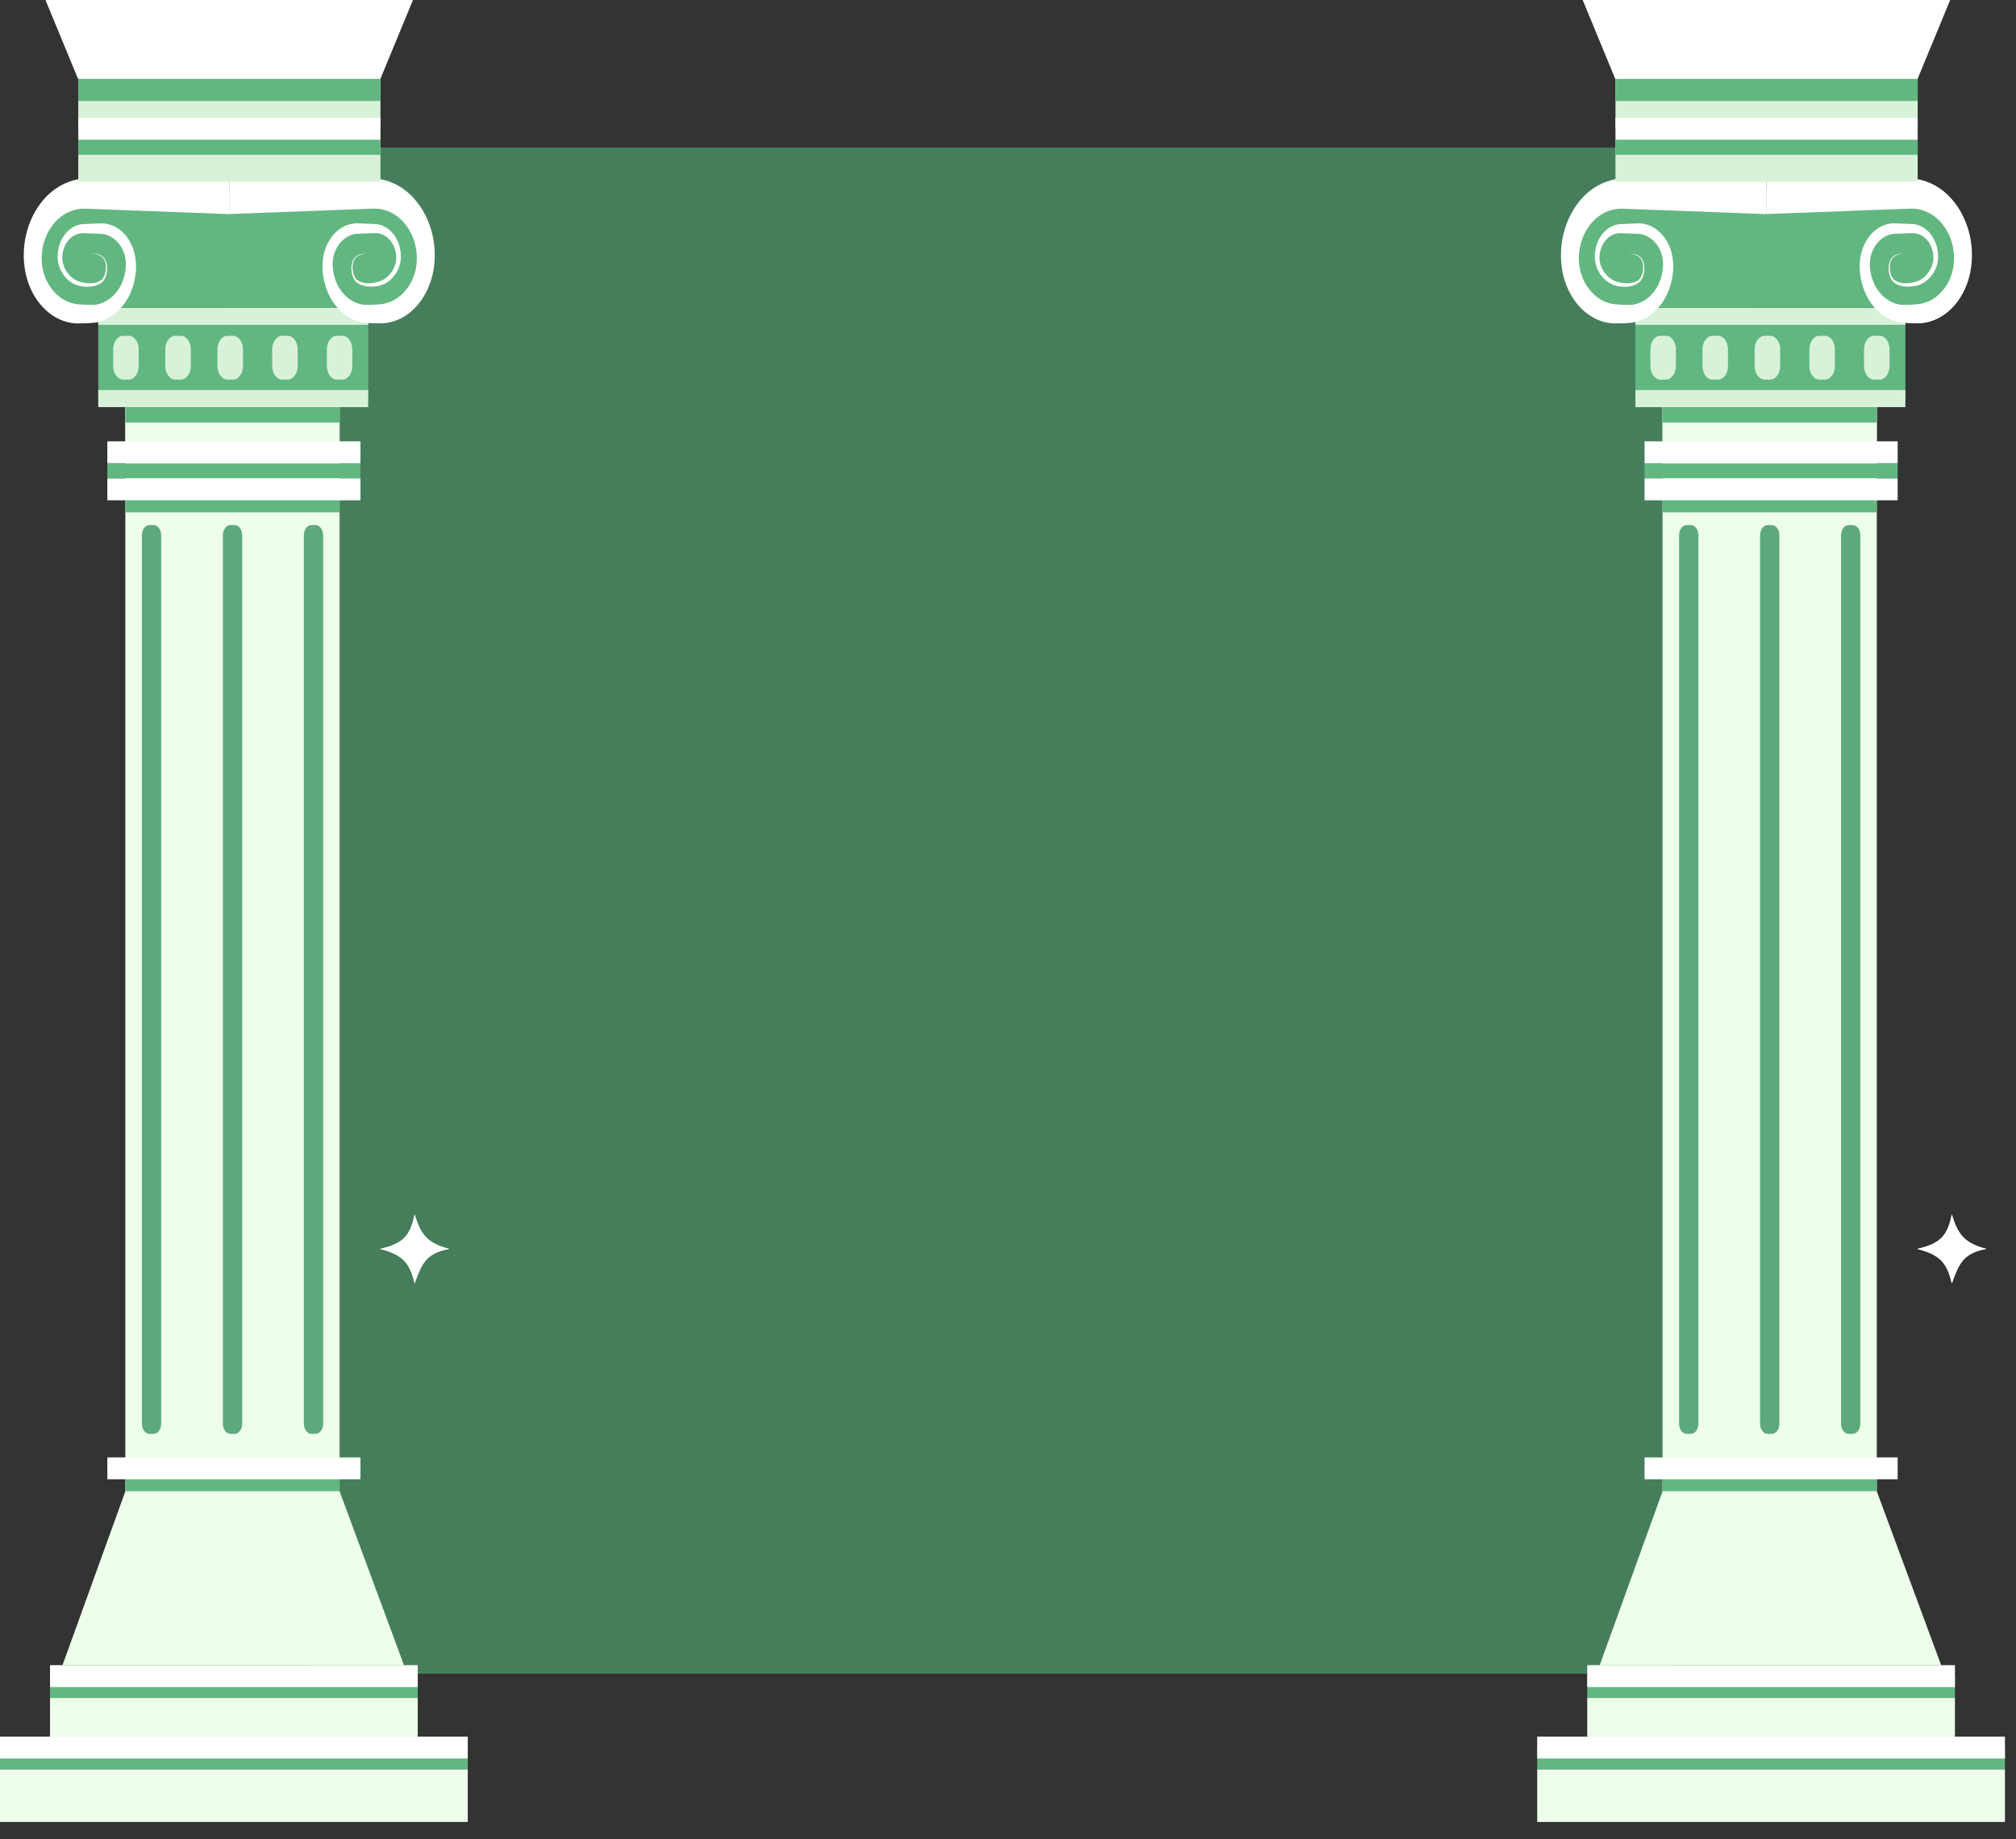 <svg width="80" height="73" viewBox="0 0 80 73" fill="none" xmlns="http://www.w3.org/2000/svg">
<rect x="0" y="0" width="80" height="73" fill="#333333" stroke="none"/>
<path d="M64.427 5.856H14.151C11.306 5.856 9 8.162 9 11.006V61.283C9 64.127 11.306 66.433 14.151 66.433H64.427C67.272 66.433 69.578 64.127 69.578 61.283V11.006C69.578 8.162 67.272 5.856 64.427 5.856Z" fill="#467E5C"/>
<g clip-path="url(#clip0_5568_17444)">
<path d="M3.898 15.818L14.611 15.818V12.215L3.898 12.215V15.818Z" fill="#62B781"/>
<path d="M4.974 17.73H13.476V15.818L4.974 15.818V17.73Z" fill="#D8F2D9"/>
<path d="M4.974 59.192H13.476L13.476 15.82H4.974L4.974 59.192Z" fill="#EDFFEB"/>
<path d="M4.974 16.774H13.476V15.818L4.974 15.818V16.774Z" fill="#62B781"/>
<path d="M4.974 20.336H13.476V19.38H4.974V20.336Z" fill="#62B781"/>
<path d="M3.898 12.893L14.611 12.893V12.217L3.898 12.217V12.893Z" fill="#D8F2D9"/>
<path d="M3.898 16.159L14.611 16.159V15.483L3.898 15.483V16.159Z" fill="#D8F2D9"/>
<path d="M13.84 12.217H4.363C4.363 12.217 1.891 13.14 1.378 10.853C0.865 8.563 2.67 7.683 3.935 7.683C5.199 7.683 14.355 7.243 15.569 7.861C16.785 8.476 17.265 9.932 16.819 10.853C16.37 11.773 16.309 12.615 13.84 12.217Z" fill="#62B781"/>
<path d="M9.1 6.868L3.696 7.073L3.352 7.088C3.218 7.097 3.086 7.113 2.955 7.147C2.692 7.214 2.437 7.329 2.199 7.495C1.724 7.829 1.32 8.377 1.105 9.064C0.887 9.742 0.884 10.561 1.128 11.239C1.368 11.912 1.808 12.397 2.292 12.639C2.535 12.763 2.79 12.828 3.044 12.837C3.309 12.837 3.481 12.835 3.756 12.808C4.269 12.738 4.762 12.39 5.078 11.827C5.387 11.272 5.521 10.469 5.257 9.804C4.998 9.158 4.459 8.837 3.969 8.868L3.289 8.895C3.038 8.911 2.788 9.043 2.599 9.272C2.409 9.497 2.285 9.834 2.287 10.181C2.283 10.547 2.447 10.853 2.636 11.046C2.824 11.25 3.069 11.346 3.296 11.369C3.524 11.396 3.764 11.387 3.983 11.25C4.221 11.12 4.297 10.72 4.224 10.428C4.128 10.107 3.848 10.053 3.637 10.072C3.85 10.067 4.12 10.152 4.189 10.444C4.241 10.722 4.161 11.068 3.951 11.158C3.753 11.266 3.524 11.259 3.309 11.219C3.091 11.178 2.887 11.079 2.728 10.889C2.57 10.707 2.457 10.446 2.472 10.19C2.482 9.921 2.588 9.674 2.743 9.508C2.897 9.34 3.097 9.252 3.296 9.254L3.968 9.279C4.373 9.284 4.763 9.582 4.921 10.04C5.079 10.482 4.967 11.068 4.724 11.45C4.476 11.842 4.095 12.08 3.711 12.101C3.536 12.105 3.258 12.094 3.072 12.076C2.877 12.053 2.687 11.988 2.513 11.885C2.162 11.679 1.873 11.304 1.741 10.859C1.605 10.424 1.63 9.91 1.789 9.481C1.946 9.052 2.227 8.705 2.561 8.5C2.728 8.402 2.907 8.334 3.089 8.303C3.18 8.287 3.273 8.283 3.364 8.283L3.695 8.294L9.098 8.498V6.871L9.1 6.868Z" fill="white"/>
<path d="M9.097 8.496L14.501 8.291L14.832 8.28C14.924 8.28 15.015 8.282 15.106 8.3C15.288 8.332 15.467 8.397 15.634 8.498C15.966 8.7 16.249 9.05 16.407 9.479C16.565 9.91 16.589 10.422 16.455 10.857C16.321 11.302 16.033 11.676 15.682 11.883C15.507 11.986 15.316 12.051 15.123 12.074C14.937 12.092 14.659 12.103 14.484 12.098C14.098 12.078 13.72 11.84 13.471 11.447C13.228 11.063 13.116 10.48 13.274 10.038C13.432 9.58 13.822 9.279 14.227 9.277L14.899 9.252C15.096 9.25 15.296 9.337 15.452 9.506C15.607 9.672 15.713 9.919 15.723 10.188C15.738 10.444 15.626 10.707 15.467 10.886C15.308 11.077 15.106 11.176 14.886 11.216C14.671 11.259 14.443 11.263 14.244 11.156C14.034 11.066 13.954 10.722 14.006 10.442C14.074 10.15 14.343 10.065 14.559 10.069C14.347 10.051 14.065 10.103 13.971 10.426C13.898 10.72 13.976 11.117 14.213 11.248C14.431 11.384 14.671 11.391 14.899 11.367C15.126 11.342 15.371 11.248 15.559 11.043C15.748 10.85 15.912 10.543 15.909 10.179C15.909 9.834 15.784 9.497 15.596 9.27C15.407 9.041 15.159 8.911 14.906 8.893L14.226 8.866C13.736 8.835 13.198 9.156 12.939 9.802C12.674 10.466 12.808 11.27 13.117 11.825C13.433 12.388 13.928 12.736 14.439 12.805C14.714 12.83 14.886 12.835 15.151 12.835C15.406 12.823 15.66 12.761 15.904 12.637C16.388 12.395 16.828 11.91 17.067 11.236C17.31 10.561 17.307 9.739 17.09 9.061C16.875 8.375 16.471 7.827 15.998 7.492C15.76 7.326 15.503 7.21 15.242 7.144C15.111 7.111 14.977 7.093 14.845 7.086L14.501 7.07L9.097 6.866V8.493V8.496Z" fill="white"/>
<path d="M3.106 5.077L15.098 5.077V-3.71933e-05L3.106 -3.71933e-05V5.077Z" fill="#D8F2D9"/>
<path d="M3.106 4.009L15.098 4.009V-2.95639e-05L3.106 -2.95639e-05V4.009Z" fill="#62B781"/>
<path d="M3.106 7.214L15.098 7.214V5.544L3.106 5.544V7.214Z" fill="#D8F2D9"/>
<path d="M3.106 6.146L15.098 6.146V5.544L3.106 5.544V6.146Z" fill="#62B781"/>
<path d="M3.096 3.129H15.096L16.388 0H1.805L3.096 3.129Z" fill="white"/>
<path d="M3.106 5.544L15.098 5.544V4.675L3.106 4.675V5.544Z" fill="white"/>
<path d="M4.26 18.987H14.304V18.386H4.26V18.987Z" fill="#62B781"/>
<path d="M4.26 18.385H14.304V17.517H4.26V18.385Z" fill="white"/>
<path d="M4.26 19.858H14.304V18.989H4.26V19.858Z" fill="white"/>
<path d="M4.974 59.192H13.476V58.236H4.974V59.192Z" fill="#62B781"/>
<path d="M4.26 58.714H14.304V57.846H4.26V58.714Z" fill="white"/>
<path d="M1.985 67.396H16.577V66.528H1.985V67.396Z" fill="#62B781"/>
<path d="M1.985 68.927H16.577V67.396H1.985V68.927Z" fill="#EDFFEB"/>
<path d="M1.985 66.961H16.577V66.092H1.985V66.961Z" fill="white"/>
<path d="M0 70.229H18.562V69.36H0V70.229Z" fill="#62B781"/>
<path d="M0 72.319H18.562V70.231H0V72.319Z" fill="#EDFFEB"/>
<path d="M0 69.796H18.562V68.927H0V69.796Z" fill="white"/>
<path d="M13.366 15.066H13.586C13.804 15.066 13.981 14.826 13.981 14.529V13.865C13.981 13.569 13.804 13.328 13.586 13.328H13.366C13.147 13.328 12.97 13.569 12.97 13.865V14.529C12.97 14.826 13.147 15.066 13.366 15.066Z" fill="#D8F2D9"/>
<path d="M11.196 15.066H11.416C11.635 15.066 11.812 14.826 11.812 14.529V13.865C11.812 13.569 11.635 13.328 11.416 13.328H11.196C10.978 13.328 10.801 13.569 10.801 13.865V14.529C10.801 14.826 10.978 15.066 11.196 15.066Z" fill="#D8F2D9"/>
<path d="M9.026 15.066H9.246C9.464 15.066 9.641 14.826 9.641 14.529V13.865C9.641 13.569 9.464 13.328 9.246 13.328H9.026C8.807 13.328 8.63 13.569 8.63 13.865V14.529C8.63 14.826 8.807 15.066 9.026 15.066Z" fill="#D8F2D9"/>
<path d="M6.956 15.066H7.176C7.394 15.066 7.571 14.826 7.571 14.529V13.865C7.571 13.569 7.394 13.328 7.176 13.328H6.956C6.737 13.328 6.56 13.569 6.56 13.865V14.529C6.56 14.826 6.737 15.066 6.956 15.066Z" fill="#D8F2D9"/>
<path d="M4.888 15.066H5.108C5.326 15.066 5.503 14.826 5.503 14.529V13.865C5.503 13.569 5.326 13.328 5.108 13.328H4.888C4.669 13.328 4.492 13.569 4.492 13.865V14.529C4.492 14.826 4.669 15.066 4.888 15.066Z" fill="#D8F2D9"/>
<path d="M9.31 56.912H9.143C8.978 56.912 8.844 56.73 8.844 56.505L8.844 21.247C8.844 21.023 8.978 20.841 9.143 20.841H9.31C9.476 20.841 9.61 21.023 9.61 21.247L9.61 56.505C9.61 56.73 9.476 56.912 9.31 56.912Z" fill="#5EA97C"/>
<path d="M12.523 56.912H12.356C12.191 56.912 12.057 56.73 12.057 56.505L12.057 21.247C12.057 21.023 12.191 20.841 12.356 20.841H12.523C12.689 20.841 12.823 21.023 12.823 21.247L12.823 56.505C12.823 56.73 12.689 56.912 12.523 56.912Z" fill="#5EA97C"/>
<path d="M6.097 56.912H5.93C5.764 56.912 5.63 56.73 5.63 56.505L5.63 21.247C5.63 21.023 5.764 20.841 5.93 20.841H6.097C6.263 20.841 6.397 21.023 6.397 21.247L6.397 56.505C6.397 56.73 6.263 56.912 6.097 56.912Z" fill="#5EA97C"/>
<path d="M2.48 66.094H16.031L13.476 59.192H4.974L2.48 66.094Z" fill="#EDFFEB"/>
<path d="M17.824 49.57C16.991 49.349 16.699 49.041 16.453 48.199C16.284 49.046 16.003 49.362 15.082 49.57C16.001 49.806 16.264 50.136 16.453 50.941C16.731 50.168 16.894 49.741 17.824 49.57Z" fill="white"/>
<path d="M17.824 49.57C16.991 49.349 16.699 49.041 16.453 48.199C16.284 49.046 16.003 49.362 15.082 49.57C16.001 49.806 16.264 50.136 16.453 50.941C16.731 50.168 16.894 49.741 17.824 49.57Z" fill="white"/>
</g>
<g clip-path="url(#clip1_5568_17444)">
<path d="M64.898 15.818L75.611 15.818V12.215L64.898 12.215V15.818Z" fill="#62B781"/>
<path d="M65.974 17.73H74.476V15.818L65.974 15.818V17.73Z" fill="#D8F2D9"/>
<path d="M65.974 59.192H74.476V15.82H65.974V59.192Z" fill="#EDFFEB"/>
<path d="M65.974 16.774H74.476V15.818L65.974 15.818V16.774Z" fill="#62B781"/>
<path d="M65.974 20.336H74.476V19.38H65.974V20.336Z" fill="#62B781"/>
<path d="M64.898 12.893L75.611 12.893V12.217L64.898 12.217V12.893Z" fill="#D8F2D9"/>
<path d="M64.898 16.159L75.611 16.159V15.483L64.898 15.483V16.159Z" fill="#D8F2D9"/>
<path d="M74.84 12.217H65.363C65.363 12.217 62.891 13.14 62.378 10.853C61.865 8.563 63.67 7.683 64.934 7.683C66.199 7.683 75.355 7.243 76.569 7.861C77.785 8.476 78.265 9.932 77.819 10.853C77.37 11.773 77.309 12.615 74.84 12.217Z" fill="#62B781"/>
<path d="M70.1 6.868L64.696 7.073L64.352 7.088C64.218 7.097 64.086 7.113 63.955 7.147C63.692 7.214 63.437 7.329 63.199 7.495C62.724 7.829 62.32 8.377 62.105 9.064C61.887 9.742 61.883 10.561 62.128 11.239C62.368 11.912 62.808 12.397 63.292 12.639C63.535 12.763 63.79 12.828 64.044 12.837C64.309 12.837 64.481 12.835 64.756 12.808C65.269 12.738 65.762 12.39 66.078 11.827C66.387 11.272 66.521 10.469 66.257 9.804C65.998 9.158 65.459 8.837 64.969 8.868L64.289 8.895C64.038 8.911 63.788 9.043 63.599 9.272C63.409 9.497 63.285 9.834 63.287 10.181C63.283 10.547 63.447 10.853 63.636 11.046C63.824 11.25 64.069 11.346 64.296 11.369C64.524 11.396 64.764 11.387 64.983 11.25C65.221 11.12 65.297 10.72 65.224 10.428C65.128 10.107 64.849 10.053 64.637 10.072C64.85 10.067 65.12 10.152 65.189 10.444C65.241 10.722 65.161 11.068 64.951 11.158C64.752 11.266 64.524 11.259 64.309 11.219C64.091 11.178 63.887 11.079 63.728 10.889C63.569 10.707 63.457 10.446 63.472 10.19C63.482 9.921 63.588 9.674 63.743 9.508C63.897 9.34 64.097 9.252 64.296 9.254L64.968 9.279C65.373 9.284 65.763 9.582 65.921 10.04C66.079 10.482 65.967 11.068 65.724 11.45C65.476 11.842 65.095 12.08 64.711 12.101C64.536 12.105 64.258 12.094 64.073 12.076C63.877 12.053 63.687 11.988 63.513 11.885C63.163 11.679 62.873 11.304 62.741 10.859C62.605 10.424 62.63 9.91 62.789 9.481C62.946 9.052 63.227 8.705 63.561 8.5C63.728 8.402 63.907 8.334 64.089 8.303C64.18 8.287 64.273 8.283 64.364 8.283L64.695 8.294L70.098 8.498V6.871L70.1 6.868Z" fill="white"/>
<path d="M70.097 8.496L75.501 8.291L75.832 8.28C75.924 8.28 76.015 8.282 76.106 8.3C76.288 8.332 76.467 8.397 76.634 8.498C76.966 8.7 77.249 9.05 77.407 9.479C77.565 9.91 77.589 10.422 77.455 10.857C77.321 11.302 77.033 11.676 76.682 11.883C76.507 11.986 76.316 12.051 76.123 12.074C75.937 12.092 75.659 12.103 75.484 12.098C75.099 12.078 74.72 11.84 74.471 11.447C74.228 11.063 74.116 10.48 74.275 10.038C74.432 9.58 74.822 9.279 75.228 9.277L75.899 9.252C76.096 9.25 76.296 9.337 76.452 9.506C76.607 9.672 76.713 9.919 76.723 10.188C76.738 10.444 76.626 10.707 76.467 10.886C76.308 11.077 76.106 11.176 75.886 11.216C75.671 11.259 75.443 11.263 75.244 11.156C75.034 11.066 74.954 10.722 75.006 10.442C75.074 10.15 75.343 10.065 75.558 10.069C75.347 10.051 75.065 10.103 74.971 10.426C74.898 10.72 74.976 11.117 75.213 11.248C75.431 11.384 75.671 11.391 75.899 11.367C76.126 11.342 76.371 11.248 76.559 11.043C76.748 10.85 76.912 10.543 76.909 10.179C76.909 9.834 76.784 9.497 76.596 9.27C76.407 9.041 76.159 8.911 75.906 8.893L75.226 8.866C74.736 8.835 74.198 9.156 73.939 9.802C73.674 10.466 73.808 11.27 74.117 11.825C74.433 12.388 74.928 12.736 75.439 12.805C75.714 12.83 75.886 12.835 76.151 12.835C76.406 12.823 76.66 12.761 76.904 12.637C77.388 12.395 77.829 11.91 78.067 11.236C78.31 10.561 78.307 9.739 78.09 9.061C77.875 8.375 77.471 7.827 76.998 7.492C76.76 7.326 76.503 7.21 76.242 7.144C76.111 7.111 75.977 7.093 75.845 7.086L75.501 7.07L70.097 6.866V8.493V8.496Z" fill="white"/>
<path d="M64.106 5.077L76.098 5.077V-3.71933e-05L64.106 -3.71933e-05V5.077Z" fill="#D8F2D9"/>
<path d="M64.106 4.009L76.098 4.009V-2.95639e-05L64.106 -2.95639e-05V4.009Z" fill="#62B781"/>
<path d="M64.106 7.214L76.098 7.214V5.544L64.106 5.544V7.214Z" fill="#D8F2D9"/>
<path d="M64.106 6.146L76.098 6.146V5.544L64.106 5.544V6.146Z" fill="#62B781"/>
<path d="M64.096 3.129H76.096L77.388 0H62.805L64.096 3.129Z" fill="white"/>
<path d="M64.106 5.544L76.098 5.544V4.675L64.106 4.675V5.544Z" fill="white"/>
<path d="M65.26 18.987H75.304V18.386H65.26V18.987Z" fill="#62B781"/>
<path d="M65.26 18.385H75.304V17.517H65.26V18.385Z" fill="white"/>
<path d="M65.26 19.858H75.304V18.989H65.26V19.858Z" fill="white"/>
<path d="M65.974 59.192H74.476V58.236H65.974V59.192Z" fill="#62B781"/>
<path d="M65.26 58.714H75.304V57.846H65.26V58.714Z" fill="white"/>
<path d="M62.986 67.396H77.577V66.528H62.986V67.396Z" fill="#62B781"/>
<path d="M62.986 68.927H77.577V67.396H62.986V68.927Z" fill="#EDFFEB"/>
<path d="M62.986 66.961H77.577V66.092H62.986V66.961Z" fill="white"/>
<path d="M61 70.229H79.562V69.36H61V70.229Z" fill="#62B781"/>
<path d="M61 72.319H79.562V70.231H61V72.319Z" fill="#EDFFEB"/>
<path d="M61 69.796H79.562V68.927H61V69.796Z" fill="white"/>
<path d="M74.365 15.066H74.586C74.804 15.066 74.981 14.826 74.981 14.529V13.865C74.981 13.569 74.804 13.328 74.586 13.328H74.365C74.147 13.328 73.97 13.569 73.97 13.865V14.529C73.97 14.826 74.147 15.066 74.365 15.066Z" fill="#D8F2D9"/>
<path d="M72.196 15.066H72.416C72.635 15.066 72.812 14.826 72.812 14.529V13.865C72.812 13.569 72.635 13.328 72.416 13.328H72.196C71.978 13.328 71.801 13.569 71.801 13.865V14.529C71.801 14.826 71.978 15.066 72.196 15.066Z" fill="#D8F2D9"/>
<path d="M70.026 15.066H70.246C70.464 15.066 70.641 14.826 70.641 14.529V13.865C70.641 13.569 70.464 13.328 70.246 13.328H70.026C69.807 13.328 69.63 13.569 69.63 13.865V14.529C69.63 14.826 69.807 15.066 70.026 15.066Z" fill="#D8F2D9"/>
<path d="M67.956 15.066H68.176C68.394 15.066 68.571 14.826 68.571 14.529V13.865C68.571 13.569 68.394 13.328 68.176 13.328H67.956C67.737 13.328 67.56 13.569 67.56 13.865V14.529C67.56 14.826 67.737 15.066 67.956 15.066Z" fill="#D8F2D9"/>
<path d="M65.888 15.066H66.108C66.326 15.066 66.503 14.826 66.503 14.529V13.865C66.503 13.569 66.326 13.328 66.108 13.328H65.888C65.669 13.328 65.492 13.569 65.492 13.865V14.529C65.492 14.826 65.669 15.066 65.888 15.066Z" fill="#D8F2D9"/>
<path d="M70.31 56.912H70.143C69.978 56.912 69.844 56.73 69.844 56.505V21.247C69.844 21.023 69.978 20.841 70.143 20.841H70.31C70.476 20.841 70.61 21.023 70.61 21.247V56.505C70.61 56.73 70.476 56.912 70.31 56.912Z" fill="#5EA97C"/>
<path d="M73.523 56.912H73.356C73.191 56.912 73.057 56.73 73.057 56.505V21.247C73.057 21.023 73.191 20.841 73.356 20.841H73.523C73.689 20.841 73.823 21.023 73.823 21.247V56.505C73.823 56.73 73.689 56.912 73.523 56.912Z" fill="#5EA97C"/>
<path d="M67.097 56.912H66.93C66.764 56.912 66.63 56.73 66.63 56.505V21.247C66.63 21.023 66.764 20.841 66.93 20.841H67.097C67.263 20.841 67.397 21.023 67.397 21.247V56.505C67.397 56.73 67.263 56.912 67.097 56.912Z" fill="#5EA97C"/>
<path d="M63.48 66.094H77.031L74.476 59.192H65.974L63.48 66.094Z" fill="#EDFFEB"/>
<path d="M78.824 49.57C77.991 49.349 77.699 49.041 77.453 48.199C77.284 49.046 77.003 49.362 76.082 49.57C77.001 49.806 77.264 50.136 77.453 50.941C77.731 50.168 77.894 49.741 78.824 49.57Z" fill="white"/>
<path d="M78.824 49.57C77.991 49.349 77.699 49.041 77.453 48.199C77.284 49.046 77.003 49.362 76.082 49.57C77.001 49.806 77.264 50.136 77.453 50.941C77.731 50.168 77.894 49.741 78.824 49.57Z" fill="white"/>
</g>
<defs>
<clipPath id="clip0_5568_17444">
<rect width="18.562" height="72.316" fill="white"/>
</clipPath>
<clipPath id="clip1_5568_17444">
<rect width="18.562" height="72.316" fill="white" transform="translate(61)"/>
</clipPath>
</defs>
</svg>
